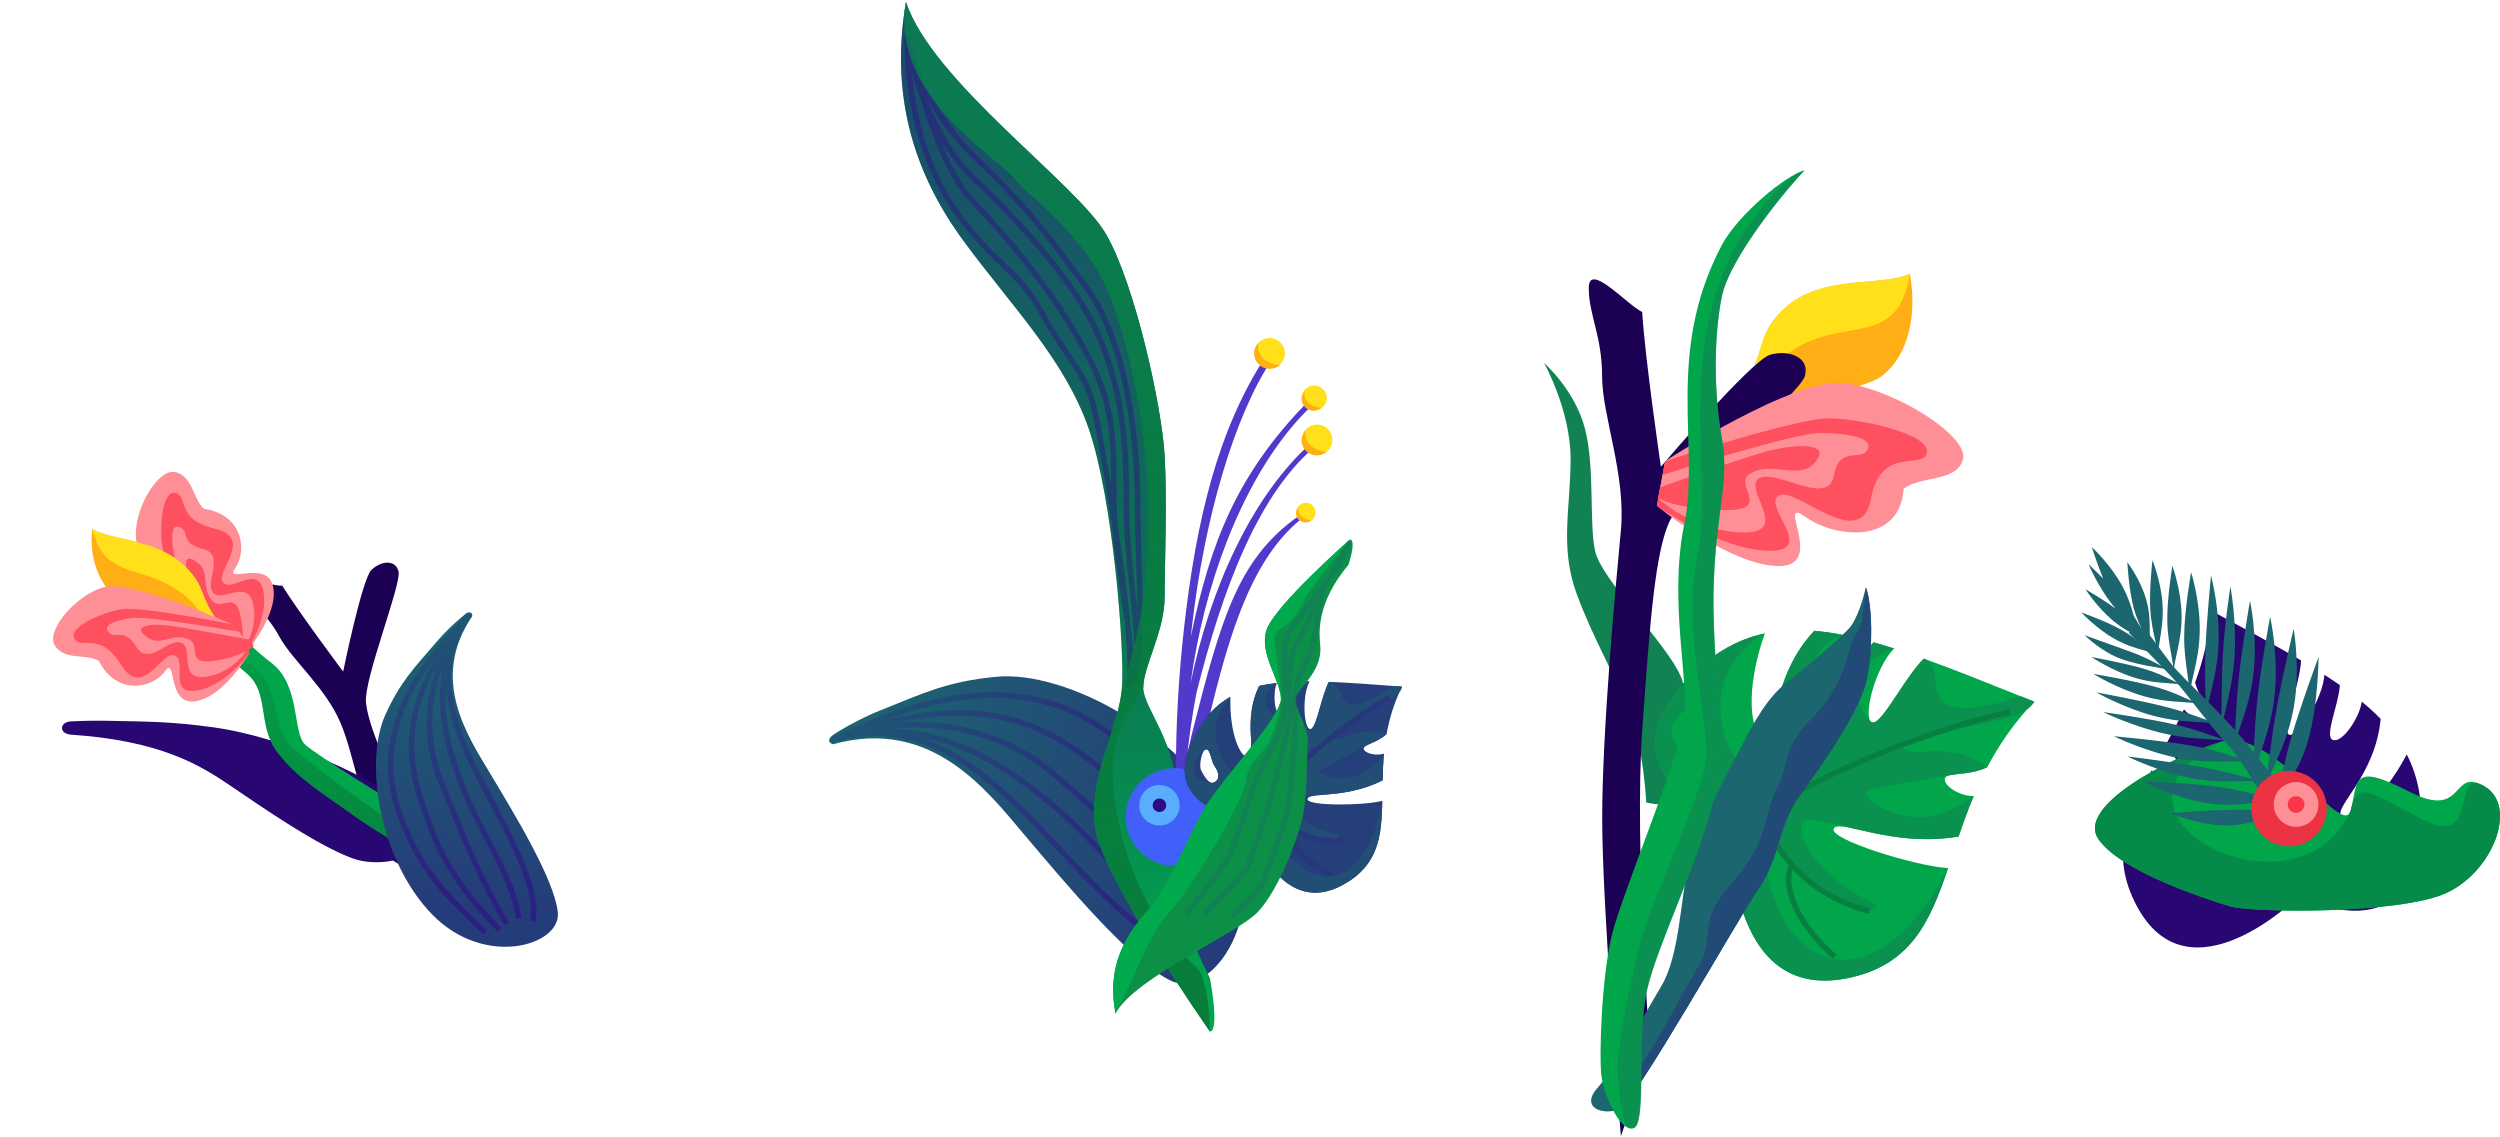 <svg width="895" height="407" viewBox="0 0 895 407" fill="none" xmlns="http://www.w3.org/2000/svg">
<path d="M638.824 110.412C652.191 98 674.151 102.774 683.699 98C685.608 107.548 685.608 124.734 674.151 134.282C666.446 140.702 632.141 143.83 623.548 153.377C617.819 155.287 614.955 153.377 614 149.558C635.96 128.553 625.457 122.824 638.824 110.412Z" fill="#FFAE16"/>
<path d="M638.824 110.412C652.191 98 674.151 102.774 683.699 98C679.841 123.779 661.701 114.231 644.515 123.779C627.328 133.327 632.141 143.83 623.548 153.377C617.819 155.287 614.955 153.377 614 149.558C635.96 128.553 625.457 122.824 638.824 110.412Z" fill="#FFE01A"/>
<path d="M567.393 153.36C563.734 139.455 552.756 129.94 552.756 129.94C552.756 129.94 562.27 146.773 562.27 164.338C562.27 181.903 558.294 195.926 564.466 212.642C570.637 229.358 578.522 242.217 583.494 255.091C588.467 267.965 589.349 287.294 589.349 287.294C589.349 287.294 599.789 289.943 601.608 285.064C603.428 280.186 606.67 253.546 601.608 241.917C596.547 230.289 573.273 207.447 571.053 197.273C568.832 187.098 571.053 167.266 567.393 153.36Z" fill="#118353"/>
<path d="M568.773 103.115C568.773 93.567 582.179 108.844 587.908 111.708C588.863 127.939 594.592 167.084 594.592 167.084C594.592 167.084 627.054 128.893 633.738 126.984C640.421 125.074 648.059 127.938 646.15 134.622C644.24 141.306 602.26 175.887 597.456 187.135C592.651 198.384 590.772 220.552 587.908 261.608C585.044 302.664 590.772 377.137 590.772 377.137L580.27 406.735C580.27 406.735 573.586 324.623 573.586 293.116C573.586 261.608 578.36 210.05 580.27 189.999C582.179 169.949 573.547 148.944 573.547 134.622C573.547 120.3 568.773 112.663 568.773 103.115Z" fill="#1B0054"/>
<path d="M87.002 210.682C83.918 205.009 96.738 209.799 101.032 209.669C106.837 219.008 122.853 240.434 122.853 240.434C122.853 240.434 129.608 207.361 132.922 204.09C136.236 200.818 141.653 200.077 142.689 204.659C143.726 209.241 130.207 243.212 131.015 251.432C131.823 259.652 137.88 273.424 149.458 298.734C154.579 309.928 143.109 313.874 138.204 304.853C128.026 286.132 127.187 271.153 121.832 258.629C116.478 246.106 104.615 236.385 99.989 227.876C95.362 219.367 90.087 216.355 87.002 210.682Z" fill="#1B0054"/>
<path fill-rule="evenodd" clip-rule="evenodd" d="M602.705 244.567C611.884 234.605 621.345 229.013 631.817 226.755C624.707 246.577 626.471 263.179 631.473 263.169C633.461 263.165 634.272 259.85 635.5 254.83C637.362 247.218 640.182 235.685 649.521 225.828C652.843 226.11 656.277 226.615 659.838 227.318C655.71 232.093 652.904 244.02 656.403 246.149C658.54 247.449 661.322 243.195 664.445 238.421C666.437 235.375 668.567 232.118 670.757 229.955C673.148 230.625 675.596 231.363 678.104 232.164C671.28 238.903 666.794 256.936 670.065 258.568C671.936 259.501 675.452 254.207 679.447 248.193L679.447 248.193C682.437 243.691 685.696 238.785 688.733 235.786C699.271 239.569 710.825 244.204 723.638 249.343C725.163 249.955 726.707 250.575 728.268 251.2C720.967 258.793 715.61 266.734 711.425 274.679C707.54 276.463 703.822 276.822 701.034 277.092C698.536 277.333 696.785 277.502 696.327 278.559C695.358 280.794 700.979 284.997 706.574 285.006C704.511 289.917 702.773 294.772 701.173 299.49C686.674 301.898 674.202 299.04 666.112 297.186C660.74 295.955 657.3 295.167 656.48 296.657C654.428 300.391 685.983 310.188 697.415 310.767C690.883 330.107 684.076 345.526 661.535 350.162C617.686 359.179 619.632 297.053 619.632 297.053C619.632 297.053 572.526 277.323 602.705 244.567ZM655.281 250.826C656.496 251.276 656.596 254.387 656.684 257.134L656.684 257.134C656.72 258.262 656.754 259.329 656.863 260.125C657.236 262.86 656.366 264.65 653.481 264.242C650.595 263.833 649.36 261.484 649.847 258.521C650.334 255.557 653.568 250.191 655.281 250.826ZM610.537 257.201C610.58 254.431 610.62 251.836 609.141 251.555C606.638 251.079 602.223 259.318 602.752 262.21C602.775 262.339 602.8 262.476 602.826 262.62C603.38 265.7 604.501 271.94 608.161 271.143C611.991 270.308 612.097 265.859 610.947 262.495C610.476 261.119 610.507 259.118 610.537 257.201Z" fill="#01A64B"/>
<path fill-rule="evenodd" clip-rule="evenodd" d="M602.705 244.567C611.884 234.605 621.345 229.013 631.817 226.755C605.284 241.89 618.823 273.24 623.825 273.23C625.813 273.226 634.272 259.85 635.5 254.83C637.362 247.218 640.182 235.685 649.521 225.828C652.843 226.11 656.277 226.615 659.838 227.318C648.022 231.746 646.295 241.728 656.403 246.149C658.54 247.449 661.322 243.195 664.445 238.421C666.437 235.375 668.567 232.118 670.757 229.955C673.148 230.625 675.596 231.363 678.104 232.164C656.821 239.607 666.794 256.936 670.065 258.568C671.936 259.501 675.452 254.207 679.447 248.193C682.437 243.691 685.696 238.785 688.733 235.786C699.272 239.569 680.617 262.653 723.638 249.344C725.164 249.955 726.707 250.575 728.268 251.2C724.357 258.761 702.518 258.643 680.592 266.817C684.559 273.242 695.523 263.448 711.425 274.679C707.54 276.463 703.822 276.822 701.034 277.092C698.536 277.333 668.457 282.336 667.999 283.392C667.03 285.628 685.059 301.713 706.574 285.006C704.511 289.917 702.773 294.772 701.173 299.49C686.674 301.898 674.202 299.04 666.112 297.186C663.252 296.531 655.957 294.648 648.57 293.272C639.301 293.113 647.559 312.535 671.052 323.606C672.132 324.115 671.668 325.834 670.5 325.59C638.896 318.981 633.202 296.553 631.831 291.987C627.563 341.95 667.47 368.739 697.415 310.767C690.883 330.107 684.076 345.526 661.535 350.162C617.686 359.179 619.632 297.053 619.632 297.053C619.632 297.053 572.526 277.323 602.705 244.567ZM655.281 250.826C656.496 251.276 656.596 254.387 656.684 257.134C656.72 258.262 656.754 259.329 656.863 260.125C657.236 262.86 656.367 264.65 653.481 264.242C650.595 263.833 646.775 265.046 646.296 258.277C645.818 251.509 653.568 250.191 655.281 250.826ZM610.537 257.201C610.58 254.431 610.621 251.836 609.141 251.555C606.638 251.079 599.473 255.905 598.321 261.18C598.345 261.309 598.37 261.446 598.395 261.59C598.361 267.348 604.502 271.94 608.161 271.143C611.991 270.308 612.097 265.859 610.947 262.495C610.476 261.119 610.508 259.118 610.537 257.201Z" fill="#0A9150"/>
<path d="M719.502 254.893C700.258 259.138 663.28 270.703 631.016 290.827M625.425 294.435C627.27 293.203 629.135 292 631.016 290.827M631.016 290.827C632.081 295.402 635.295 302.681 641.476 309.614M669.412 326.245C656.651 323.025 647.605 316.49 641.476 309.614M641.476 309.614C639.087 313.784 638.795 326.196 656.743 342.482" stroke="#077F40" stroke-width="2"/>
<path d="M866.405 300.828C867.714 288.51 866.029 278.636 861.615 270.081C852.751 286.935 840.993 295.749 838.191 292.308C835.389 288.867 850.369 277.885 852.278 257.365C850.23 255.255 847.975 253.202 845.52 251.181C844.74 256.9 838.58 266.029 835.234 264.912C831.889 263.795 837.234 252.491 837.68 245.276C835.903 244.038 834.05 242.804 832.123 241.565C831.582 250.321 822.405 264.291 819.51 263.031C816.615 261.77 823.245 245.557 823.807 236.454C814.44 230.913 803.668 225.143 791.614 218.616C790.789 228.215 788.646 236.689 785.842 244.361C787.784 251.461 792.707 255.055 791.801 257.071C790.895 259.086 785.014 257.765 781.868 253.929C779.84 258.311 777.667 262.437 775.505 266.384C786.45 285.371 803.702 291.697 802.432 295.361C801.163 299.026 777.094 283.276 770.301 275.775C761.424 291.94 755.245 305.926 764.892 324.203C783.66 359.758 822.862 320.903 822.862 320.903C822.862 320.903 862.103 341.333 866.405 300.828Z" fill="#290773"/>
<path d="M798.324 324.475C805.816 326.76 859.243 327.415 875.943 319.614C892.643 311.812 901.518 288.447 889.349 281.446C877.18 274.445 882.889 293.907 862.344 283.335C841.799 272.762 844.215 279.434 841.548 290.126C838.882 300.819 813.604 259.728 794.919 265.572C776.233 271.417 743.247 288.617 751.221 300.381C759.196 312.145 790.832 322.191 798.324 324.475Z" fill="#01A64B"/>
<path d="M798.324 324.475C805.816 326.76 859.243 327.415 875.943 319.614C892.643 311.812 901.518 288.447 889.349 281.446C877.18 274.445 888.045 304.073 867.5 293.5C846.955 282.927 844.215 279.434 841.548 290.126C823 332.5 742.944 291.705 794.919 265.572C776.233 271.417 743.247 288.617 751.221 300.381C759.196 312.145 790.832 322.191 798.324 324.475Z" fill="#058A4A"/>
<path d="M768.515 225.912C766.979 223.855 762.063 226.492 762.063 226.492C762.063 226.492 776.636 241.239 779.592 244.697C782.547 248.155 791.277 259.916 797.186 266.282C804.738 274.42 811.919 289.964 814.824 291.879C817.728 293.793 819.819 298.568 823.058 295.661C826.298 292.755 812.059 276.322 806.991 269.534C801.922 262.746 792.049 252.817 788.192 248.969C784.335 245.121 779.258 240.298 776.954 237.213C774.65 234.128 770.051 227.969 768.515 225.912Z" fill="#1C6670"/>
<path fill-rule="evenodd" clip-rule="evenodd" d="M759.906 210.041C755.629 202.042 748.868 195.865 748.868 195.865C748.868 195.865 750.606 201.422 752.938 207.103C750.077 204.198 747.729 202.026 747.729 202.026C747.729 202.026 750.982 209.872 756.224 216.501C756.614 216.993 757.002 217.464 757.387 217.914C752.591 214.355 746.619 210.975 746.619 210.975C746.619 210.975 750.758 217.452 756.479 222.21C759.88 225.039 762.963 226.568 765.607 227.878L765.848 227.998C766.066 228.346 766.275 228.695 766.472 229.046C766.325 228.739 766.187 228.424 766.057 228.102C767.056 228.599 767.988 229.072 768.847 229.584C769.287 230.566 769.67 231.527 769.959 232.499C769.792 231.737 769.701 230.936 769.652 230.092C769.895 230.255 770.132 230.423 770.361 230.599C770.12 230.39 769.881 230.173 769.644 229.949C769.588 228.885 769.597 227.754 769.606 226.548C769.631 223.29 769.659 219.489 768.44 215.014C766.39 207.486 761.585 201.288 761.585 201.288C761.585 201.288 762.124 211.278 763.887 217.749C764.69 220.699 765.761 223.144 766.808 225.332C766.511 224.84 766.211 224.336 765.905 223.82C765.268 222.749 764.602 221.628 763.871 220.464C763.053 217.376 761.969 213.898 759.906 210.041ZM765.977 226.025C766.074 226.135 766.17 226.243 766.266 226.351C767.03 227.211 767.757 228.029 768.481 228.788C768.339 228.485 768.193 228.179 768.043 227.87C767.402 227.256 766.711 226.65 765.977 226.025ZM774.193 216.438C773.683 208.092 770.572 200.553 770.572 200.553C770.572 200.553 769.365 211.162 769.803 218.337C770.052 222.411 770.79 225.75 771.45 228.74L771.451 228.74C771.954 231.016 772.412 233.089 772.576 235.13C772.538 233.201 772.881 231.135 773.268 228.804C773.835 225.387 774.496 221.4 774.193 216.438ZM777.706 202.6C777.706 202.6 780.869 211.043 781.01 220.282C781.094 225.774 780.126 230.154 779.296 233.908C778.73 236.468 778.228 238.738 778.169 240.871C778.089 238.61 777.674 236.303 777.219 233.77C776.621 230.443 775.953 226.727 775.883 222.218C775.762 214.276 777.706 202.6 777.706 202.6ZM787.511 225.554C787.602 214.796 784.417 204.856 784.417 204.856C784.417 204.856 782.014 218.375 781.936 227.623C781.891 232.874 782.513 237.223 783.07 241.117C783.493 244.08 783.879 246.781 783.905 249.415C784.026 246.934 784.626 244.311 785.304 241.351C786.297 237.012 787.456 231.949 787.511 225.554ZM791.538 206.054C791.538 206.054 794.671 217.596 794.254 229.966C794.006 237.32 792.609 243.104 791.411 248.061C790.594 251.442 789.87 254.439 789.667 257.288C789.714 254.425 789.638 251.707 789.555 248.769L789.555 248.769L789.555 248.769C789.435 244.513 789.303 239.796 789.515 233.505C789.873 222.871 791.538 206.054 791.538 206.054ZM799.98 234.739C800.759 222.007 798.485 209.984 798.485 209.984C798.485 209.984 796.508 222.514 795.838 233.459C795.443 239.919 795.387 246.428 795.339 252.162L795.339 252.163L795.339 252.163L795.339 252.163L795.339 252.163L795.339 252.164L795.339 252.165C795.305 256.145 795.274 259.751 795.135 262.71C795.406 259.782 796.125 256.722 796.937 253.271L796.937 253.271C798.128 248.211 799.516 242.308 799.98 234.739ZM805.497 215.069C805.497 215.069 808.2 227.411 806.837 240.395C806.026 248.114 804.032 254.107 802.323 259.243C801.157 262.747 800.123 265.853 799.688 268.837C799.941 265.917 800.096 262.907 800.265 259.642C800.521 254.67 800.808 249.107 801.516 242.369C802.688 231.207 805.497 215.069 805.497 215.069ZM814.319 248.781C815.823 234.45 812.706 220.835 812.706 220.835C812.706 220.835 809.397 238.275 808.103 250.594C807.335 257.915 807.086 264.112 806.864 269.641L806.864 269.641L806.864 269.641L806.864 269.642L806.864 269.647C806.82 270.734 806.777 271.795 806.732 272.833C803.883 272.231 801.588 271.479 799.101 270.665L799.101 270.665C795.731 269.561 792.01 268.342 786.086 267.226C775.657 265.262 756.758 263.569 756.758 263.569C756.758 263.569 768.243 269.206 780.375 271.491C787.588 272.849 793.202 272.72 798.015 272.61C801.194 272.538 804.023 272.473 806.731 272.85C806.64 274.952 806.537 276.963 806.391 278.911C805.265 278.624 804.161 278.325 803.021 278.017L803.02 278.017L803.019 278.017L803.019 278.017L803.019 278.016L803.018 278.016L803.018 278.016C799.495 277.064 795.626 276.019 789.699 274.903C779.507 272.983 761.627 270.814 761.627 270.814C761.627 270.814 772.846 276.401 784.702 278.634C791.75 279.961 797.239 279.809 801.944 279.678C803.483 279.635 804.939 279.595 806.337 279.61C806.322 279.799 806.306 279.988 806.29 280.177C806.318 279.988 806.348 279.799 806.38 279.61C807.882 279.627 809.319 279.708 810.724 279.918C809.218 279.608 807.843 279.281 806.501 278.939C807.066 276.023 808.102 272.973 809.252 269.587C811.177 263.916 813.424 257.3 814.319 248.781ZM821.124 225.126C821.124 225.126 823.639 239.134 821.183 253.225C819.722 261.601 816.933 267.894 814.542 273.288L814.542 273.288L814.542 273.288C812.911 276.968 811.465 280.229 810.753 283.448C811.212 280.456 811.619 277.294 812.06 273.877L812.06 273.876C812.799 268.14 813.631 261.682 814.954 254.092C817.066 241.979 821.124 225.126 821.124 225.126ZM830.046 235.186C830.046 235.186 829.962 252.117 826.314 264.998C824.16 272.602 821.361 276.897 818.931 280.624C817.642 282.602 816.458 284.419 815.528 286.487C815.944 286.568 816.366 286.644 816.796 286.716C816.354 286.674 815.91 286.648 815.462 286.637C815.202 287.226 814.963 287.837 814.748 288.478C814.912 287.848 815.063 287.234 815.205 286.631C812.933 286.599 810.56 286.912 807.947 287.258L807.947 287.258C803.214 287.884 797.693 288.614 790.549 287.579C778.533 285.837 767.041 279.685 767.041 279.685C767.041 279.685 784.519 280.301 794.848 281.799C800.793 282.661 804.906 283.781 808.626 284.795C810.872 285.406 812.975 285.979 815.252 286.433C815.773 284.196 816.168 282.102 816.586 279.888L816.586 279.887L816.586 279.887C817.353 275.823 818.196 271.356 820.033 264.87C823.169 253.798 830.046 235.186 830.046 235.186ZM776.963 291.114C776.963 291.114 787.411 295.655 797.562 295.522C803.596 295.443 808.009 293.789 811.791 292.371C814.371 291.404 816.657 290.547 818.966 290.375C816.935 290.345 814.82 290.268 812.552 290.186L812.552 290.186C808.356 290.034 803.638 289.863 797.974 289.937C789.247 290.051 776.963 291.114 776.963 291.114ZM752.905 254.923C752.905 254.923 763.333 259.959 774.421 262.531C781.012 264.061 786.168 264.364 790.588 264.624C793.602 264.801 796.274 264.958 798.825 265.47C796.111 264.802 793.755 263.988 791.186 263.101C787.805 261.933 784.056 260.639 778.639 259.382C769.107 257.17 752.905 254.923 752.905 254.923ZM771.248 256.337C760.48 253.543 750.484 247.886 750.484 247.886C750.484 247.886 766.297 250.72 775.554 253.122C780.89 254.507 784.537 255.798 787.837 256.967L787.837 256.967C790.262 257.826 792.501 258.618 795.085 259.333C792.603 258.782 789.985 258.645 787.032 258.49C782.702 258.263 777.65 257.998 771.248 256.337ZM749.401 241.255C749.401 241.255 758.004 246.549 767.364 249.213C772.929 250.798 777.35 251.085 781.139 251.332L781.139 251.332C783.724 251.5 786.015 251.649 788.175 252.177C785.878 251.481 784.003 250.645 781.961 249.734C779.288 248.542 776.33 247.223 771.768 245.924C763.722 243.634 749.401 241.255 749.401 241.255ZM764.099 242.59C756.063 240.11 748.763 235.218 748.763 235.218C748.763 235.218 761.197 237.467 768.104 239.598C772.018 240.806 774.514 242.022 776.77 243.12C778.496 243.961 780.081 244.733 782.052 245.38C780.195 244.888 778.213 244.743 775.977 244.58C772.7 244.342 768.876 244.063 764.099 242.59ZM746.279 227.399C746.279 227.399 752.311 233.396 759.564 235.966C763.928 237.512 768.052 238.226 771.547 238.831L771.547 238.831L771.547 238.831C773.862 239.232 775.901 239.585 777.551 240.1C775.777 239.438 773.98 238.512 772.008 237.496L772.007 237.496L772.007 237.496C769.416 236.161 766.521 234.67 762.981 233.416C756.745 231.206 746.279 227.399 746.279 227.399ZM757 228.719C750.48 225.023 745.157 219.281 745.157 219.281C745.157 219.281 753.841 222.296 759.446 225.473C762.628 227.277 765.122 229.24 767.355 230.998C769.055 232.336 770.604 233.555 772.19 234.494C770.665 233.712 768.951 233.223 767.018 232.671C764.183 231.861 760.876 230.916 757 228.719Z" fill="#1C6670"/>
<path d="M622.757 268.447C627.965 258.426 632.706 249.456 640.671 243.429C648.635 237.402 659.029 228.175 661.972 224.951C664.915 221.727 667.133 213.902 667.997 210.258C670.357 216.845 670.521 231.771 668.443 242.679C666.365 253.588 652.842 273.257 644.598 284.446C636.353 295.635 637.382 306.917 629.651 318.083C621.92 329.249 585.253 394.771 579.694 397.084C574.135 399.397 565.258 396.711 572.125 389.189C578.992 381.668 587.983 364.265 594.686 353.146C601.389 342.027 601.505 321.939 604.54 309.442C607.576 296.945 617.548 278.468 622.757 268.447Z" fill="#1C6670"/>
<path d="M636.11 282.258C641.319 272.236 637.044 268.826 649.353 256.422C661.661 244.018 661.544 230.12 664.487 226.896C667.429 223.673 667.133 213.902 667.997 210.258C670.357 216.845 670.522 231.771 668.443 242.679C666.365 253.588 652.842 273.257 644.598 284.446C636.353 295.635 637.382 306.917 629.651 318.083C621.92 329.249 585.253 394.771 579.694 397.084C574.135 399.397 577.303 393.073 584.169 385.552C591.036 378.03 601.406 356.96 608.109 345.841C614.812 334.722 606.426 331.499 620.136 315.941C633.846 300.384 630.902 292.279 636.11 282.258Z" fill="#224A77"/>
<path d="M596.097 165.097C596.097 165.097 642.369 134.8 660.425 137.161C678.481 139.522 704.835 156.036 702.74 164.388C700.644 172.739 687.32 170.212 681.513 175.034C680.16 194.725 657.5 192.934 646.379 185.056C635.258 177.179 654.163 202.998 636.476 202.647C618.789 202.296 593.151 181.059 593.151 181.059L596.097 165.097Z" fill="#FF8F96"/>
<path d="M596.097 165.097C596.097 165.097 643.288 149.534 655.109 149.773C666.93 150.012 691.019 155.429 689.835 162.007C688.651 168.584 673.383 158.97 669.744 178.688C666.106 198.406 642.592 173.678 636.718 177.448C630.845 181.219 650.767 197.517 633.08 197.165C615.392 196.814 593.151 181.059 593.151 181.059L596.097 165.097Z" fill="#FF505F"/>
<path d="M595.274 170.013C595.274 170.013 642.344 154.817 651.924 155.01C661.504 155.204 670.868 156.565 668.571 160.995C666.274 165.426 658.557 159.147 656.478 170.414C654.398 181.682 635.56 167.525 629.687 171.296C623.814 175.067 641.59 190.969 623.902 190.618C606.215 190.266 593.714 178.463 593.714 178.463L595.274 170.013Z" fill="#FF8F96"/>
<path d="M594.273 174.513C594.273 174.513 618.935 165.428 631.42 161.907C643.904 158.385 653.376 159.162 651.079 163.593C645.924 173.537 634.757 164.257 626.284 169.697C620.41 173.468 634.934 182.944 617.247 182.593C599.56 182.242 593.58 178.269 593.58 178.269L594.273 174.513Z" fill="#FF505F"/>
<path d="M602.98 187.58C608.678 159.917 595.929 126.649 616.364 87.825C622.1 76.927 639.308 62.677 646 61C640.264 66.868 619.232 92.016 616.364 106.267C613.496 120.518 613.496 140.637 616.364 156.564C619.232 172.491 614.491 181.712 613.496 208.537C612.502 235.362 618.276 263.864 613.496 285.659C608.716 307.454 593.421 337.632 589.597 354.398C585.773 371.163 589.597 402.18 584.817 403.856C580.037 405.533 574.301 392.12 573.345 385.414C572.389 378.708 573.345 349.368 577.169 334.279C580.993 319.19 601.068 271.408 602.98 257.996C604.892 244.583 597.283 215.243 602.98 187.58Z" fill="#01A64B"/>
<path d="M607.637 199.004C613.323 171.34 600.407 127.947 620.801 89.122C626.525 78.224 639.322 62.677 646 61C640.276 66.868 619.286 92.017 616.424 106.268C613.562 120.519 613.562 140.638 616.424 156.566C619.286 172.493 614.554 181.714 613.562 208.54C612.57 235.366 618.332 263.867 613.562 285.663C608.791 307.459 593.526 337.638 589.71 354.403C585.894 371.169 589.71 402.186 584.94 403.863C580.169 405.54 580.069 391.418 579.115 384.711C578.161 378.005 583.343 352.892 587.16 337.803C590.976 322.713 608.654 286.314 610.562 272.901C612.47 259.489 601.951 226.668 607.637 199.004Z" fill="#118353" fill-opacity="0.592"/>
<path d="M76.812 260.436C60.957 258.258 53.655 258.381 39.213 258.051C34.251 257.937 29.46 258.058 25.37 258.264C21.28 258.47 21 262.701 25.37 263C57.48 265.195 71.472 273.806 82.507 281.304C94.553 289.49 113.857 302.824 126.306 307.324C138.754 311.825 160.455 304.803 147.977 291.316C135.5 277.83 99.108 263.498 76.812 260.436Z" fill="#290773"/>
<path d="M97.191 237.338C86.768 229.454 82.891 221.753 60.723 215.822C54.501 214.157 40.479 215.987 36 218.128C40.956 217.932 60.04 218.557 65.369 222.646C70.697 226.735 81.16 234.593 88.822 241.541C96.484 248.49 92.089 260.001 99.449 269.516C106.809 279.031 116.951 284.933 125.339 291.025C133.727 297.116 137.556 298.782 144.097 303.407C150.639 308.032 156.133 321.086 159.453 319.734C162.773 318.381 162.872 311.051 161.762 308.175C160.653 305.3 152.683 294.838 146.564 290.834C140.445 286.829 113.759 270.712 109.222 266.538C104.684 262.365 107.613 245.222 97.191 237.338Z" fill="#01A64B"/>
<path d="M90.5 238.5C80.078 230.616 72.668 221.931 50.5 216C44.278 214.335 40.479 215.987 36 218.128C40.955 217.932 60.04 218.557 65.368 222.646C70.697 226.735 81.16 234.593 88.822 241.541C96.483 248.49 92.089 260.001 99.449 269.516C106.808 279.031 116.951 284.933 125.339 291.025C133.727 297.116 137.556 298.782 144.097 303.407C150.638 308.032 156.133 321.086 159.453 319.734C162.773 318.381 162.872 311.051 161.762 308.175C160.653 305.3 154.619 304.005 148.5 300C142.381 295.995 113 275.358 105 268C97 260.642 100.922 246.384 90.5 238.5Z" fill="url(#paint0_linear)"/>
<path d="M356.603 242.287C338.945 244.001 331.026 247.998 315.256 254.271C309.838 256.426 304.651 259.164 300.242 261.794C295.833 264.424 296.282 265.748 298.189 266.455C333.529 256.671 353.344 283.054 366.775 298.91C381.437 316.219 404.973 344.572 419.37 351.179C433.766 357.785 456.029 326.937 439.887 294.738C423.746 262.539 381.435 239.876 356.603 242.287Z" fill="url(#paint1_linear)"/>
<path opacity="0.528" fill-rule="evenodd" clip-rule="evenodd" d="M440.319 320.424L440.602 321.049L438.779 321.872L438.546 321.355C430.699 303.971 423.286 287.546 407.678 272.831C399.739 265.347 388.655 255.577 371.622 251.621C357.953 248.447 340.346 248.996 317.339 257.659C336.26 252.942 350.881 253.506 362.766 256.775C377.493 260.826 387.911 269.012 396.955 276.117C397.61 276.632 398.257 277.141 398.899 277.642C418.139 292.673 429.218 311.197 437.238 327.085L435.452 327.987C427.483 312.199 416.565 293.981 397.667 279.218C397.035 278.723 396.398 278.223 395.755 277.719L395.755 277.718C386.686 270.596 376.56 262.644 362.235 258.704C351.565 255.769 338.506 255.049 321.776 258.678C346.305 256.984 365.807 265.656 378.957 277.232C381.493 279.464 384.097 281.73 386.749 284.039L386.75 284.039L386.75 284.039C401.825 297.158 418.468 311.642 433.226 329.152L431.697 330.441C417.047 313.06 400.535 298.689 385.458 285.567L385.458 285.566C382.8 283.253 380.186 280.978 377.636 278.733C364.422 267.101 344.538 258.416 319.332 260.889C344.574 261.498 364.999 276.768 378.84 288.6C385.318 294.137 391.325 300.458 397.236 306.679L397.236 306.679C399.282 308.831 401.316 310.971 403.354 313.063C411.319 321.238 419.377 328.705 428.604 333.569L427.672 335.338C418.148 330.318 409.906 322.654 401.922 314.459C399.844 312.327 397.785 310.161 395.726 307.993C389.834 301.794 383.933 295.584 377.54 290.12C365.6 279.913 349.107 267.477 329.065 263.887C344.274 268.634 356.571 279.638 366.391 289.137C369.934 292.563 374.092 296.985 378.592 301.77L378.593 301.77C379.103 302.313 379.618 302.861 380.137 303.412C385.24 308.834 390.744 314.633 396.311 319.989C401.882 325.347 407.492 330.236 412.802 333.845C418.135 337.471 423.05 339.724 427.249 339.971L427.131 341.967C422.383 341.688 417.099 339.185 411.677 335.5C406.232 331.798 400.529 326.821 394.925 321.43C389.318 316.036 383.783 310.204 378.681 304.783C378.167 304.237 377.657 303.695 377.153 303.159L377.14 303.145L377.14 303.145C372.63 298.35 368.507 293.966 365.001 290.574C349.282 275.37 328.098 257.263 299.257 265.623L299.22 265.495C298.739 265.677 298.256 265.862 297.77 266.05L297.047 264.186C297.241 264.111 297.433 264.036 297.626 263.962L297.474 263.491C298.884 263.036 300.283 262.616 301.669 262.227C332.411 247.432 355.056 245.721 372.074 249.673C389.653 253.755 401.063 263.846 409.05 271.376C424.947 286.364 432.502 303.102 440.319 320.424Z" fill="url(#paint2_linear)"/>
<path d="M137.903 256.021C143.376 243.956 148.113 239.325 156.352 229.695C159.183 226.386 162.369 223.381 165.292 220.9C168.215 218.419 169.042 219.056 169.082 220.574C153.637 243.187 167.499 263.557 175.462 276.876C184.155 291.415 198.51 314.891 199.704 326.66C200.898 338.428 173.725 346.715 154.866 327.536C136.008 308.358 130.206 272.987 137.903 256.021Z" fill="url(#paint3_linear)"/>
<path opacity="0.528" fill-rule="evenodd" clip-rule="evenodd" d="M172.73 334.216L173.114 334.576L174.482 333.117L174.185 332.838C163.787 323.091 154.001 313.917 147.391 299.382C144.022 291.973 139.817 281.834 141.126 268.913C142.093 259.372 146.077 248.223 155.789 235.486C149.505 246.206 146.907 255.546 146.402 263.857C145.706 275.295 148.992 284.678 151.83 292.78L151.83 292.78L151.83 292.781C152.036 293.37 152.24 293.951 152.439 294.527C158.435 311.803 168.882 324.136 178.184 333.648L179.614 332.25C170.391 322.818 160.182 310.737 154.329 293.871C154.133 293.307 153.934 292.738 153.734 292.165L153.733 292.164L153.733 292.162L153.733 292.162C150.888 284.031 147.728 275 148.398 263.979C148.852 256.51 151.073 248.076 156.439 238.384C150.703 254.199 152.246 268.947 156.968 280.349C157.933 282.678 158.905 285.064 159.896 287.494L159.896 287.495C165.528 301.314 171.755 316.592 180.577 331.266L182.291 330.235C173.555 315.705 167.393 300.588 161.759 286.766L161.759 286.766L161.758 286.764L161.757 286.76L161.756 286.76C160.764 284.324 159.787 281.929 158.816 279.584C154.155 268.33 152.674 253.613 158.798 237.789C154.911 254.625 160.349 271.229 165.029 283.007C167.384 288.935 170.409 294.722 173.38 300.405L173.38 300.405C174.406 302.367 175.426 304.317 176.409 306.256C180.261 313.855 183.578 321.322 184.781 328.975L186.757 328.664C185.501 320.68 182.058 312.976 178.193 305.352C177.184 303.363 176.148 301.381 175.113 299.4L175.113 299.4L175.113 299.4C172.156 293.744 169.201 288.092 166.887 282.269C162.924 272.292 158.583 259.217 159.63 245.607C160.278 256.158 164.546 266.119 168.419 274.354C169.988 277.69 172.112 281.702 174.407 286.035L174.415 286.051C174.673 286.538 174.933 287.029 175.195 287.524C177.794 292.439 180.562 297.723 182.999 302.944C185.439 308.169 187.533 313.298 188.797 317.902C190.068 322.533 190.458 326.495 189.638 329.455L191.566 329.989C192.533 326.499 192.025 322.106 190.725 317.372C189.418 312.611 187.271 307.364 184.812 302.098C182.35 296.827 179.562 291.503 176.963 286.589C176.7 286.092 176.439 285.599 176.181 285.112L176.177 285.105C173.877 280.76 171.777 276.793 170.229 273.503C163.275 258.717 155.666 239.507 168.443 221.274L168.363 221.217C168.603 220.927 168.845 220.636 169.091 220.343L167.56 219.057C167.457 219.179 167.355 219.301 167.253 219.423L166.956 219.202C166.298 220.086 165.665 220.969 165.058 221.851C147.165 240.027 140.458 255.663 139.137 268.711C137.771 282.189 142.173 292.74 145.57 300.21C152.345 315.108 162.382 324.516 172.73 334.216Z" fill="url(#paint4_linear)"/>
<path d="M324.321 0.747C333.869 29.39 385.427 65.672 395.93 83.813C406.432 101.954 415.98 145.874 416.935 163.06C417.89 180.246 416.935 201.251 416.935 213.663C416.935 226.075 409.297 238.487 409.297 246.126C409.297 253.764 422.664 267.131 420.754 287.181C419.897 296.178 416.935 318.689 433.166 350.197C436.752 370.482 433.166 369.293 433.166 369.293C433.166 369.293 394.974 314.87 392.11 296.729C389.246 278.588 400.703 260.447 401.658 246.126C402.613 231.804 398.367 178.337 389.774 153.513C381.18 128.688 362.36 109.987 344.774 86.013C327.187 62.039 318.592 34.164 324.321 0.747Z" fill="url(#paint5_linear)"/>
<path d="M324.321 0.747C333.869 29.39 385.427 65.672 395.93 83.813C406.432 101.954 415.98 145.874 416.935 163.06C417.89 180.246 416.935 201.251 416.935 213.663C416.935 226.075 409.297 238.487 409.297 246.126C409.297 253.764 422.664 267.131 420.754 287.181C419.897 296.178 416.935 318.689 433.166 350.197C436.752 370.482 433.166 369.293 433.166 369.293C433.166 369.293 394.974 314.87 392.11 296.729C389.246 278.588 400.703 260.447 401.658 246.126C402.613 231.804 398.367 178.337 389.774 153.513C381.18 128.688 362.36 109.987 344.774 86.013C327.187 62.039 318.592 34.164 324.321 0.747Z" fill="url(#paint6_linear)" fill-opacity="0.618"/>
<g opacity="0.4">
<path fill-rule="evenodd" clip-rule="evenodd" d="M323.774 13.013C323.774 39.181 331.075 61.736 341.372 76.152C348.371 85.95 353.795 91.115 358.474 95.569C358.727 95.81 358.978 96.049 359.227 96.286C364.038 100.877 368.063 104.904 372.392 112.985C375.359 118.523 378.335 122.912 381.007 126.851C381.739 127.931 382.448 128.976 383.127 130.002C386.297 134.788 388.848 139.177 390.306 144.765C391.617 149.789 395.067 168.16 398.123 188.01C398.714 195.885 399.964 204.369 401.147 212.403L401.148 212.407C401.417 214.24 401.684 216.05 401.938 217.823C402.213 219.736 402.473 221.607 402.71 223.422C402.846 224.878 402.969 226.291 403.076 227.655C403.432 232.19 403.612 236.153 403.563 239.286C403.539 240.852 403.458 242.195 403.317 243.289C403.175 244.392 402.979 245.18 402.756 245.679C402.754 245.682 402.753 245.684 402.752 245.687L404.575 246.509C404.826 245.953 405.036 245.34 405.209 244.675L406.022 245.081C407.39 242.345 408.176 238.333 408.62 233.601C409.066 228.842 409.174 223.24 409.122 217.255C409.074 211.722 408.888 205.838 408.704 199.964L408.658 198.518C408.459 192.161 408.274 185.85 408.274 180.013C408.274 169.352 407.378 154.871 404.541 140.488C401.709 126.125 396.921 111.757 389.07 101.408C387.373 99.171 385.767 97.014 384.188 94.894L384.187 94.893C375.546 83.29 367.701 72.755 349.965 55.79C343.314 49.428 337.497 41.511 333.221 33.881C331.422 30.67 329.905 27.528 328.715 24.589C328.047 21.912 327.556 19.738 327.252 18.305L326.624 18.439C326.196 16.828 325.91 15.338 325.777 14C325.775 13.672 325.774 13.343 325.774 13.013H323.774ZM326.412 26.203C328.383 46.337 334.739 63.424 343 74.99C349.887 84.632 355.202 89.692 359.856 94.123L359.856 94.123C360.108 94.364 360.359 94.602 360.607 94.839C365.479 99.487 369.679 103.686 374.155 112.041C377.067 117.477 379.97 121.758 382.635 125.689L382.635 125.689C383.375 126.78 384.097 127.844 384.795 128.898C388 133.738 390.699 138.348 392.241 144.26C393.244 148.105 395.443 159.446 397.769 173.256C397.716 156.271 397.07 144.595 389.609 129.954C377.442 106.08 362.002 88.065 347.046 72.199C340.894 65.672 335.898 54.284 332.236 43.641C331.248 40.771 330.354 37.943 329.556 35.26C328.325 32.13 327.272 29.066 326.412 26.203ZM404.697 223.198C403.92 214.929 402.69 205.316 401.293 195.682C400.91 193.04 400.513 190.395 400.11 187.775C399.898 184.918 399.774 182.148 399.774 179.513L399.774 178.097C399.779 158.423 399.782 145.51 391.391 129.046C379.096 104.92 363.504 86.742 348.501 70.827C344.03 66.084 340.116 58.5 336.884 50.428C339.846 55.44 343.262 60.081 347.082 63.735C363.91 79.831 381.1 98.45 389.885 115.471C401.475 137.927 402.274 160.798 402.274 182.013C402.274 191.135 403.327 201.103 404.312 210.428C404.598 213.138 404.879 215.794 405.126 218.36C405.678 224.078 406.065 229.343 405.999 233.806C405.985 234.765 405.95 235.68 405.892 236.55C405.878 235.923 405.854 235.282 405.822 234.629C405.651 231.197 405.234 227.326 404.697 223.198ZM331.722 35.295C331.98 35.938 332.246 36.583 332.52 37.231C336.438 46.502 341.873 55.985 348.465 62.29C365.304 78.397 382.711 97.211 391.662 114.554C403.492 137.475 404.274 160.778 404.274 182.013C404.274 191.019 405.311 200.838 406.294 210.147L406.294 210.147L406.294 210.147L406.294 210.148L406.294 210.148L406.294 210.148C406.582 212.876 406.866 215.561 407.117 218.168L407.129 218.292C407.128 218.12 407.127 217.948 407.126 217.776C407.125 217.609 407.123 217.441 407.122 217.272C407.074 211.763 406.889 205.901 406.705 200.023L406.704 200.022L406.659 198.581C406.46 192.227 406.274 185.886 406.274 180.013C406.274 169.449 405.385 155.101 402.579 140.875C399.77 126.63 395.058 112.61 387.477 102.617C385.77 100.368 384.159 98.204 382.578 96.081C373.95 84.496 366.194 74.081 348.582 57.235C341.894 50.838 336.056 42.935 331.722 35.295Z" fill="#300886"/>
</g>
<path d="M324.321 0.747C333.869 29.39 385.427 65.672 395.93 83.813C406.432 101.954 415.98 145.874 416.935 163.06C417.89 180.246 416.935 201.251 416.935 213.663C416.935 226.075 409.296 238.488 409.296 246.126C407.348 249.945 400.763 258.942 398.755 269.04C396.748 279.139 400.089 320.599 429.308 347.333C433.089 354.016 433.166 369.293 433.166 369.293C433.166 369.293 394.974 314.87 392.11 296.729C389.246 278.588 400.703 260.447 401.658 246.126C420.274 192.513 407.349 134.337 398.755 109.513C390.162 84.688 369.668 71.894 363.274 64.013C356.879 56.132 318.592 34.164 324.321 0.747Z" fill="url(#paint7_linear)"/>
<path d="M324.321 0.747C333.869 29.39 385.427 65.672 395.93 83.813C406.432 101.954 415.98 145.874 416.935 163.06C417.89 180.246 416.935 201.251 416.935 213.663C416.935 226.075 409.296 238.488 409.296 246.126C407.348 249.945 400.763 258.942 398.755 269.04C396.748 279.139 400.089 320.599 429.308 347.333C433.089 354.016 433.166 369.293 433.166 369.293C433.166 369.293 394.974 314.87 392.11 296.729C389.246 278.588 400.703 260.447 401.658 246.126C420.274 192.513 407.349 134.337 398.755 109.513C390.162 84.688 369.668 71.894 363.274 64.013C356.879 56.132 318.592 34.164 324.321 0.747Z" fill="url(#paint8_linear)" fill-opacity="0.364"/>
<path fill-rule="evenodd" clip-rule="evenodd" d="M426.729 224.24C426.586 225.492 426.447 226.744 426.314 227.996C433.316 194.098 443 169 469.5 142.5L471.5 143.5C450.248 162.385 435.067 196.866 428.34 231.868C427.516 236.155 426.804 240.441 426.203 244.697C433.168 210.615 448.324 177.317 469.5 158.5H472.5C450.5 175.685 437.5 211.5 428.34 248.028C426.904 255.5 425.807 262.97 425.047 270.286C425.511 267.959 426.015 265.628 426.558 263.298C437.5 220 443.5 198.815 467 183.315L467.5 184.5C446.5 200 438.605 232.236 430.5 267C428.595 275.17 428.418 280.027 427.5 288H421.091C421.11 287.33 421.133 286.657 421.159 285.982C421.032 282.895 420.982 279.724 421.006 276.486C420.914 260.182 421.906 242.094 423.976 224.048C428.335 186.037 436 153.5 453.5 127L455.5 128.5C441.71 149.036 431.087 186.244 426.729 224.24Z" fill="#5238CB"/>
<circle cx="454.5" cy="126.5" r="5.5" fill="#FFE01A"/>
<path d="M458.308 130.662C457.321 131.496 456.035 132 454.628 132C451.52 132 449 129.538 449 126.5C449 125.022 449.596 123.681 450.567 122.692C449.151 127.769 454.628 130.662 458.308 130.662Z" fill="#FFAE16"/>
<circle cx="471.5" cy="157.5" r="5.5" fill="#FFE01A"/>
<path d="M475 161.706C474.046 162.512 472.802 163 471.442 163C468.436 163 466 160.619 466 157.682C466 156.253 466.577 154.956 467.515 154C466.146 158.909 471.442 161.706 475 161.706Z" fill="#FFAE16"/>
<circle cx="470.5" cy="142.5" r="4.5" fill="#FFE01A"/>
<path d="M473 145.993C472.258 146.621 471.291 147 470.233 147C467.895 147 466 145.148 466 142.864C466 141.752 466.449 140.743 467.178 140C466.113 143.818 470.233 145.993 473 145.993Z" fill="#FFAE16"/>
<circle cx="467.5" cy="183.5" r="3.5" fill="#FFE01A"/>
<path d="M469.444 186.217C468.867 186.705 468.115 187 467.292 187C465.474 187 464 185.56 464 183.783C464 182.918 464.349 182.134 464.916 181.556C464.088 184.525 467.292 186.217 469.444 186.217Z" fill="#FFAE16"/>
<circle cx="420.506" cy="292.506" r="17.506" fill="#4160FA"/>
<circle opacity="0.5" cx="415.073" cy="288.281" r="7.244" fill="#70FAFF"/>
<circle cx="415.073" cy="288.281" r="2.415" fill="#300886"/>
<path fill-rule="evenodd" clip-rule="evenodd" d="M426.674 265.358C430.224 257.77 434.757 252.706 440.508 249.419C440.02 262.432 444.161 271.889 447.108 270.949C448.28 270.575 448.138 268.469 447.924 265.281C447.6 260.446 447.108 253.12 450.772 245.564C452.783 245.11 454.901 244.766 457.132 244.516C455.59 248.102 456.164 255.657 458.625 256.258C460.127 256.625 460.973 253.598 461.922 250.2C462.527 248.032 463.174 245.714 464.061 244.03C465.596 243.978 467.177 243.956 468.805 243.96C466.041 249.208 466.766 260.676 468.999 261.027C470.276 261.227 471.36 257.45 472.591 253.158C473.513 249.945 474.517 246.445 475.747 244.109C482.667 244.371 490.344 244.944 498.857 245.581L498.861 245.581C499.873 245.657 500.897 245.733 501.933 245.81C499.048 251.65 497.373 257.332 496.391 262.798C494.433 264.575 492.309 265.481 490.716 266.161C489.288 266.77 488.287 267.197 488.215 267.905C488.061 269.404 492.16 270.832 495.46 269.791C495.161 273.072 495.044 276.259 494.982 279.339C486.885 283.467 478.999 284.112 473.883 284.531C470.486 284.809 468.311 284.987 468.106 286.018C467.594 288.603 488.026 288.484 494.874 286.689C494.636 299.31 493.504 309.671 481.082 316.615C456.917 330.123 446.458 293.136 446.458 293.136C446.458 293.136 415.003 290.305 426.674 265.358ZM458.837 259.225C459.637 259.263 460.277 261.078 460.842 262.681C461.075 263.34 461.294 263.962 461.507 264.411C462.238 265.954 462.06 267.171 460.282 267.47C458.505 267.768 457.338 266.614 457.071 264.776C456.805 262.938 457.709 259.17 458.837 259.225ZM433.652 271.342C433.159 269.701 432.698 268.164 431.774 268.274C430.209 268.461 429.146 274.143 429.998 275.749C430.036 275.821 430.076 275.897 430.118 275.977C431.02 277.689 432.847 281.158 434.855 280.005C436.957 278.797 436.188 276.154 434.882 274.386C434.348 273.663 433.992 272.478 433.652 271.342Z" fill="#253F7A"/>
<path fill-rule="evenodd" clip-rule="evenodd" d="M426.674 265.358C430.224 257.77 434.757 252.706 440.508 249.419C427.695 263.297 441.532 279.249 444.48 278.309C445.651 277.935 448.138 268.469 447.924 265.281C447.6 260.446 447.108 253.12 450.772 245.564C452.783 245.11 454.901 244.766 457.132 244.516C450.994 249.333 451.84 255.54 458.625 256.258C460.127 256.625 460.973 253.598 461.922 250.2C462.527 248.032 463.174 245.714 464.061 244.03C465.596 243.978 467.177 243.956 468.805 243.96C457.649 252.324 466.766 260.676 468.999 261.027C470.276 261.227 471.36 257.45 472.591 253.158C473.513 249.946 474.517 246.445 475.747 244.109C482.667 244.371 475.983 261.464 498.857 245.581C499.87 245.656 500.896 245.733 501.933 245.81C501.04 250.998 488.144 255.009 476.745 263.923C480.284 266.97 484.918 259.148 496.391 262.798C494.433 264.575 492.309 265.481 490.716 266.161C489.288 266.77 472.491 275.339 472.418 276.047C472.265 277.546 485.898 283.66 495.46 269.791C495.161 273.072 495.044 276.259 494.982 279.339C486.885 283.467 478.999 284.112 473.883 284.531C472.074 284.679 467.423 284.932 462.811 285.5C457.721 287.019 464.64 295.634 478.346 298.592C479.512 298.844 479.543 300.642 478.35 300.669C461.031 301.047 454.265 290.16 452.703 287.87C459.521 318.121 488.051 326.458 494.874 286.689C494.636 299.31 493.504 309.671 481.082 316.615C456.917 330.123 446.458 293.136 446.458 293.136C446.458 293.136 415.003 290.305 426.674 265.358ZM458.837 259.225C459.637 259.263 460.277 261.078 460.842 262.681C461.075 263.34 461.294 263.962 461.507 264.411C462.238 265.954 462.06 267.171 460.282 267.47C458.505 267.768 456.479 269.197 454.933 265.296C453.386 261.395 457.709 259.17 458.837 259.225ZM433.652 271.342C433.159 269.701 432.698 268.164 431.774 268.274C430.209 268.462 426.887 272.645 427.194 275.97C427.232 276.042 427.272 276.118 427.314 276.198C428.369 279.598 432.847 281.158 434.855 280.005C436.957 278.797 436.188 276.154 434.882 274.386C434.348 273.663 433.992 272.478 433.652 271.342Z" fill="#224E76"/>
<path d="M497.456 249.625C486.904 255.722 467.266 269.448 452.006 287.339M449.384 290.51C450.241 289.439 451.116 288.382 452.006 287.339M452.006 287.339C453.488 289.837 456.743 293.527 461.682 296.46M481.257 301.045C473.133 301.53 466.58 299.368 461.682 296.46M461.682 296.46C461.052 299.364 463.199 306.735 476.822 312.983" stroke="#26377B" stroke-width="2"/>
<path d="M399.333 362.815C406.601 349.668 442.805 334.488 450.456 326.328C458.108 318.167 465.768 297.819 466.863 289.753C467.958 281.687 467.845 271.75 468.164 265.898C468.483 260.047 463.576 253.911 463.773 250.31C463.969 246.71 473.457 240.907 472.666 231.384C472.311 227.11 470.863 216.388 482.777 202.141C485.752 192.712 483.268 193.139 483.268 193.139C483.268 193.139 455.741 217.37 453.316 225.814C450.89 234.259 458.262 243.239 458.547 250.025C458.833 256.812 437.332 278.663 430.815 290.045C424.299 301.427 418.867 316.931 410.489 326.406C402.111 335.88 396.273 346.848 399.333 362.815Z" fill="#0C8F47"/>
<path d="M399.333 362.815C406.601 349.668 410.834 335.002 418.485 326.842C426.136 318.682 445.023 287.304 446.117 279.238C447.212 271.172 452.571 271.077 455.53 262.726C458.489 254.374 458.351 253.626 458.547 250.025C458.744 246.425 456.973 236.265 456.328 229.72C455.684 223.175 461.457 227.496 467.185 214.288C472.667 205.574 483.268 193.139 483.268 193.139C483.268 193.139 455.741 217.37 453.316 225.814C450.89 234.259 458.262 243.239 458.547 250.025C458.833 256.812 437.332 278.663 430.815 290.045C424.299 301.427 418.867 316.931 410.489 326.406C402.111 335.88 396.273 346.848 399.333 362.815Z" fill="#00AA4D"/>
<g opacity="0.3">
<path d="M424.478 327.131C427.682 323.466 438.827 310.087 440.708 304.981C443.059 298.6 445.963 291.247 447.842 284.339C450.124 275.951 459.524 262.943 460.069 252.958C460.749 240.477 458.77 230.855 461.511 226.498C464.253 222.14 471.26 213.008 475.581 207.235C479.037 202.616 482.207 195.912 483.305 194.136" stroke="#1C6670" stroke-width="2"/>
<path d="M430.968 327.484C434.173 323.82 445.1 314.434 446.98 309.329C449.331 302.948 453.479 291.156 455.358 284.248C457.237 277.34 462.266 258.586 461.621 252.041C460.976 245.497 461.145 234.708 465.424 228.213C469.245 222.412 471.26 213.008 475.581 207.235C479.038 202.616 482.207 195.912 483.306 194.136" stroke="#1C6670" stroke-width="2"/>
<path d="M440.926 328.528C444.13 324.864 450.819 319.754 452.699 314.649C455.05 308.267 458.59 298.445 460.469 291.537C462.348 284.629 463.99 263.688 463.346 257.143C462.701 250.598 463.956 242.503 468.011 235.865C471.86 229.565 471.26 213.008 475.581 207.235C479.038 202.616 482.207 195.912 483.306 194.136" stroke="#1C6670" stroke-width="2"/>
</g>
<path d="M75.888 231.512C75.888 231.512 49.029 202.495 48.607 192.079C48.185 181.663 56.836 167.296 63.002 169.056C69.168 170.817 68.923 178.452 73.017 182.159C87.138 184.21 88.499 197.357 84.203 203.362C79.908 209.366 96.023 199.953 97.828 210.282C99.632 220.611 87.549 234.257 87.549 234.257L75.888 231.512Z" fill="#FF8F96"/>
<path d="M75.888 231.512C75.888 231.512 59.371 202.899 58.169 195.996C56.966 189.094 58.01 175.343 62.812 176.456C67.614 177.57 62.569 185.89 76.974 189.281C91.38 192.671 76.574 204.851 79.93 208.529C83.286 212.208 92.53 201.591 94.335 211.919C96.139 222.248 87.549 234.257 87.549 234.257L75.888 231.512Z" fill="#FF505F"/>
<path d="M79.296 233.156C79.296 233.156 63.227 203.79 62.253 198.196C61.278 192.602 61.155 187.208 64.564 188.836C67.973 190.463 64.416 194.578 72.648 196.515C80.879 198.453 73.028 208.572 76.383 212.25C79.739 215.929 88.953 206.543 90.757 216.871C92.562 227.2 85.47 234.609 85.47 234.609L79.296 233.156Z" fill="#FF8F96"/>
<path d="M83.117 235.785C83.117 235.785 73.883 219.168 69.936 211.637C65.989 204.105 65.441 198.612 68.849 200.239C76.5 203.892 71.216 209.834 76.057 215.141C79.413 218.819 84.447 210.925 86.252 221.254C88.056 231.583 85.861 236.431 85.861 236.431L83.117 235.785Z" fill="#FF505F"/>
<path d="M65.858 202.411C55.648 192.824 40.147 193.574 33.062 189.409C32.175 195.461 33.044 206.728 41.74 214.23C47.588 219.274 72.339 225.043 78.982 232.234C83.185 234.107 85.142 233.166 85.633 230.765C68.829 214.614 76.068 211.997 65.858 202.411Z" fill="#FFAE16"/>
<path d="M65.858 202.411C55.648 192.824 40.147 193.574 33.062 189.409C37.13 206.727 49.652 202.435 62.455 210.557C75.257 218.68 72.339 225.043 78.982 232.234C83.185 234.107 85.142 233.166 85.633 230.765C68.829 214.614 76.068 211.997 65.858 202.411Z" fill="#FFE01A"/>
<path d="M83.037 223.488C83.037 223.488 46.95 207.331 36.947 210.265C26.944 213.199 16.102 225.994 19.743 231.272C23.385 236.55 30.54 233.873 35.362 236.566C41.825 249.287 54.716 246.368 59.03 240.377C63.344 234.385 59.585 252.665 69.947 251.069C80.31 249.472 89.37 233.657 89.37 233.657L83.037 223.488Z" fill="#FF8F96"/>
<path d="M83.037 223.488C83.037 223.488 50.643 216.999 43.718 218.069C36.794 219.139 24.101 224.53 26.693 228.723C29.285 232.916 35.553 225.473 43.376 238.035C51.199 250.598 57.998 232.672 62.557 234.674C67.117 236.676 60.017 248.832 70.38 247.236C80.743 245.639 89.37 233.657 89.37 233.657L83.037 223.488Z" fill="#FF505F"/>
<path d="M85.686 226.19C85.686 226.19 52.721 220.367 47.109 221.234C41.498 222.101 36.349 223.711 38.982 226.42C41.615 229.128 44.375 224.442 48.845 231.62C53.315 238.799 60.389 228.121 64.948 230.123C69.507 232.125 63.564 243.858 73.927 242.261C84.289 240.665 89.039 231.574 89.039 231.574L85.686 226.19Z" fill="#FF8F96"/>
<path d="M89.4 228.969C89.4 228.969 70.702 225.54 62.303 224.211C53.904 222.883 48.524 224.121 51.157 226.83C57.067 232.909 61.005 226 67.582 228.888C72.141 230.89 66.274 238.186 76.637 236.59C86.999 234.993 90.89 231.362 90.89 231.362L89.4 228.969Z" fill="#FF505F"/>
<circle cx="819.5" cy="289.5" r="13.5" fill="#EB3343"/>
<circle cx="822" cy="288" r="8" fill="#FF8F96"/>
<circle cx="822" cy="288" r="3" fill="#FB3646"/>
<defs>
<linearGradient id="paint0_linear" x1="58.055" y1="203.114" x2="144.452" y2="330.023" gradientUnits="userSpaceOnUse">
<stop stop-color="#06803D" stop-opacity="0"/>
<stop offset="1" stop-color="#06803D"/>
</linearGradient>
<linearGradient id="paint1_linear" x1="437.364" y1="282.721" x2="302.774" y2="249.013" gradientUnits="userSpaceOnUse">
<stop stop-color="#253C7A"/>
<stop offset="1" stop-color="#1C6670"/>
</linearGradient>
<linearGradient id="paint2_linear" x1="421.274" y1="303.013" x2="295.774" y2="263.513" gradientUnits="userSpaceOnUse">
<stop stop-color="#300886"/>
<stop offset="1" stop-color="#224A77"/>
</linearGradient>
<linearGradient id="paint3_linear" x1="146.983" y1="322.852" x2="155.649" y2="219.604" gradientUnits="userSpaceOnUse">
<stop stop-color="#253C7A"/>
<stop offset="1" stop-color="#1C6670"/>
</linearGradient>
<linearGradient id="paint4_linear" x1="165.138" y1="316.6" x2="167.652" y2="218.004" gradientUnits="userSpaceOnUse">
<stop stop-color="#300886"/>
<stop offset="1" stop-color="#224A77"/>
</linearGradient>
<linearGradient id="paint5_linear" x1="378.566" y1="0.747" x2="378.566" y2="369.306" gradientUnits="userSpaceOnUse">
<stop stop-color="#00AA4D"/>
<stop offset="0.519" stop-color="#009544"/>
<stop offset="1" stop-color="#00AA4D"/>
</linearGradient>
<linearGradient id="paint6_linear" x1="378.659" y1="0.747" x2="378.659" y2="369.306" gradientUnits="userSpaceOnUse">
<stop stop-color="#300886"/>
<stop offset="1" stop-color="#300886" stop-opacity="0"/>
</linearGradient>
<linearGradient id="paint7_linear" x1="378.452" y1="0.747" x2="378.452" y2="369.293" gradientUnits="userSpaceOnUse">
<stop stop-color="#077C3C" stop-opacity="0.46"/>
<stop offset="1" stop-color="#077C3C"/>
</linearGradient>
<linearGradient id="paint8_linear" x1="378.452" y1="0.747" x2="378.452" y2="369.293" gradientUnits="userSpaceOnUse">
<stop stop-color="#01A64B"/>
<stop offset="0.674" stop-color="#01A64B" stop-opacity="0"/>
</linearGradient>
</defs>
</svg>
